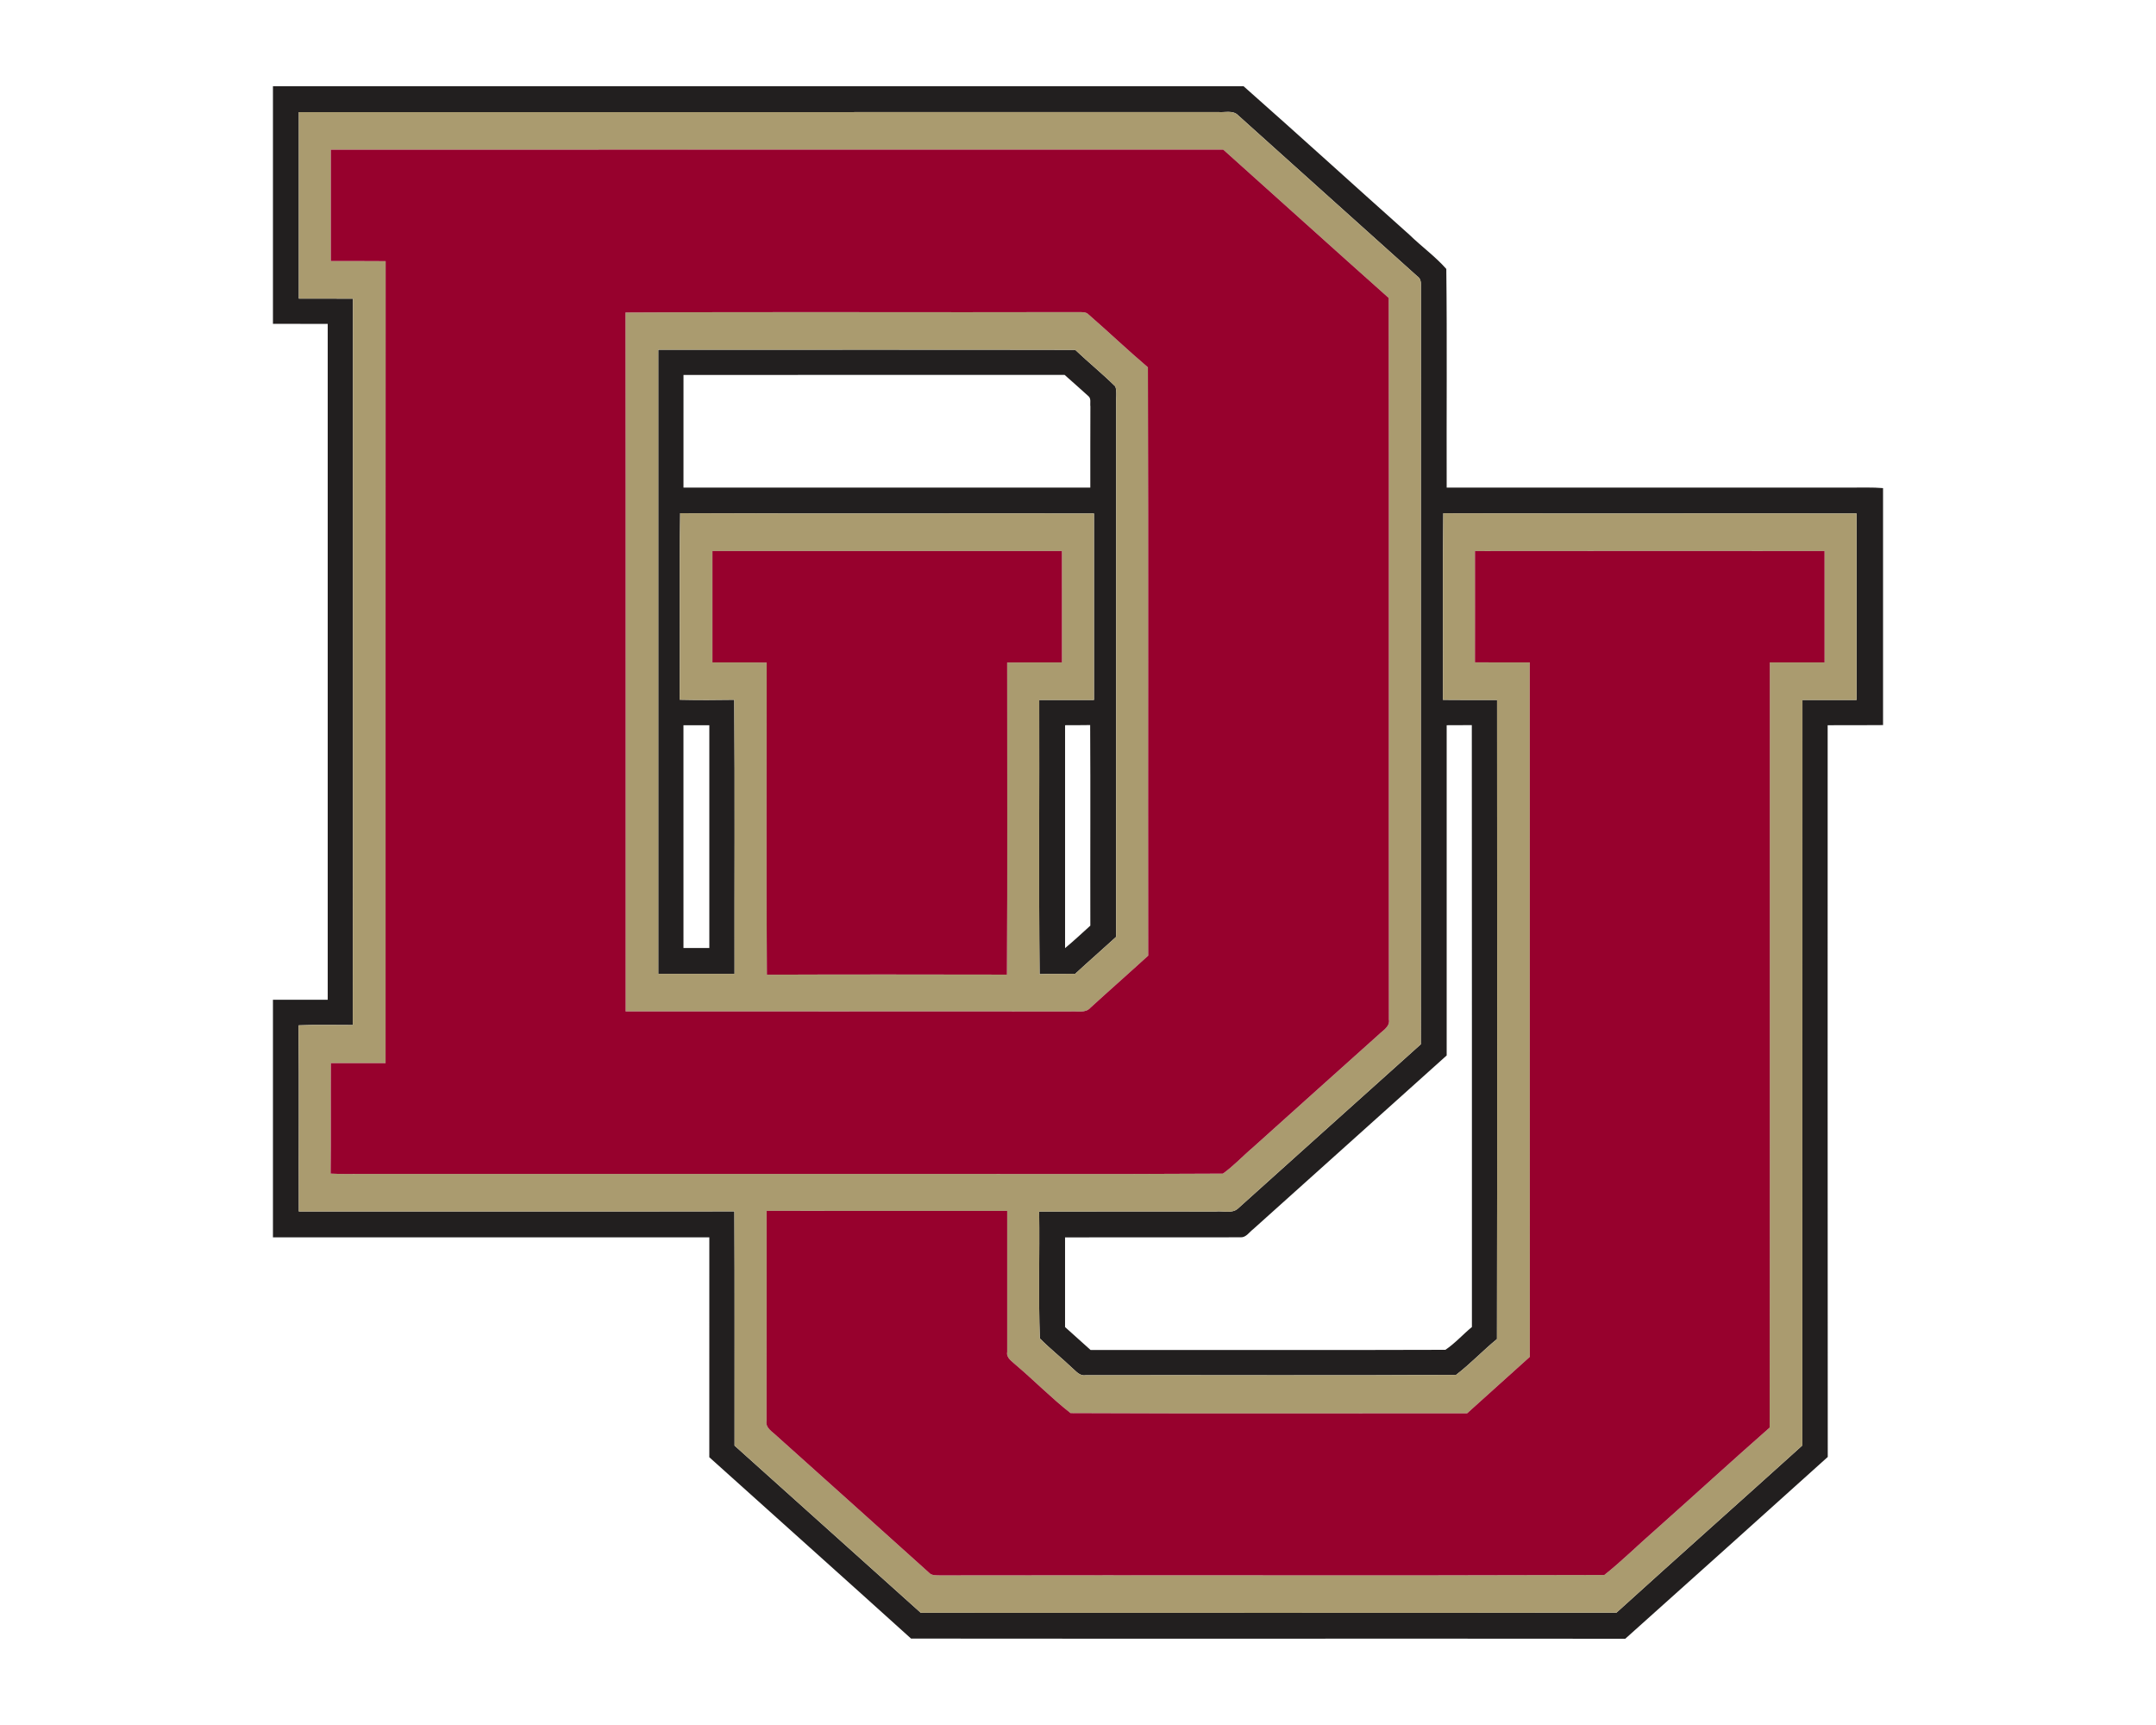 <?xml version="1.0" encoding="UTF-8"?>
<!DOCTYPE svg PUBLIC "-//W3C//DTD SVG 1.1//EN" "http://www.w3.org/Graphics/SVG/1.1/DTD/svg11.dtd">
<!-- Creator: CorelDRAW -->
<svg xmlns="http://www.w3.org/2000/svg" xml:space="preserve" width="2000px" height="1600px" version="1.1" style="shape-rendering:geometricPrecision; text-rendering:geometricPrecision; image-rendering:optimizeQuality; fill-rule:evenodd; clip-rule:evenodd"
viewBox="0 0 2000 1600"
 xmlns:xlink="http://www.w3.org/1999/xlink">
 <defs>
  <style type="text/css">
   <![CDATA[
    .fil0 {fill:#221F1F;fill-rule:nonzero}
    .fil2 {fill:#97012D;fill-rule:nonzero}
    .fil1 {fill:#AA9B6F;fill-rule:nonzero}
   ]]>
  </style>
 </defs>
 <g id="Capa_x0020_1">
  <g id="Denver_x0020_Pioneers.cdr">
   <path class="fil0" d="M610.64 324.37c128.92,0.06 257.84,-0.16 386.76,0.11 12.19,11.56 25.3,22.17 37.25,33.98 1.71,5.12 0.45,10.85 0.79,16.22 -0.11,164.75 0.03,329.53 -0.06,494.28 -12.59,11.55 -25.49,22.72 -38.03,34.32 -11.01,0.05 -21.99,-0.11 -32.98,0.26 -0.82,-84.76 -0.11,-169.53 -0.34,-254.31 16.92,-0.02 33.85,0.03 50.79,-0.02 0.05,-57.64 0.02,-115.31 0,-172.95 -127.96,-0.18 -255.92,0.3 -383.86,-0.25 -0.89,57.67 0,115.33 -0.46,173 16.88,0.39 33.76,0.29 50.64,0.04 0.64,84.75 0.11,169.51 0.25,254.23 -23.59,0.05 -47.19,0.05 -70.75,0 -0.05,-192.95 -0.05,-385.93 0,-578.91zm-357.44 -244.37l900.41 0c51.59,45.58 102.49,91.97 153.88,137.8 11.12,10.81 23.98,20.1 34.17,31.66 0.79,67.58 0.11,135.2 0.34,202.8 125.04,0 250.05,0 375.07,0 9.91,0.07 19.84,-0.37 29.73,0.48l0 219.81c-17.13,0.21 -34.26,0.05 -51.38,0.12 0.04,226.23 -0.12,452.46 0.09,678.7 -62.51,56.34 -125.16,112.52 -187.84,168.63 -220.85,-0.23 -441.69,0.09 -662.53,-0.16 -62.24,-56.23 -124.81,-112.09 -187.16,-168.2 0.04,-67.99 0,-135.98 0.02,-203.97 -134.95,0 -269.87,0 -404.8,0l0 -220.38c16.94,0 33.87,0 50.81,0 0,-208.97 0,-417.94 0,-626.88 -16.94,-0.05 -33.87,-0.02 -50.81,-0.02l0 -220.39zm24 24l0 0c-0.02,57.67 -0.04,115.31 0,172.95 16.76,0.07 33.5,-0.04 50.25,0.07 -0.17,224.59 0.22,449.18 -0.19,673.75 -16.76,0.04 -33.55,-0.46 -50.29,0.27 0.51,57.55 0.05,115.1 0.23,172.65 134.68,-0.07 269.38,0.14 404.05,-0.11 0.37,72.44 0.07,144.88 0.16,217.3 57.6,51.64 115.13,103.37 172.72,155.03 215.14,0 430.25,0.23 645.38,-0.12 57.26,-51.93 115.08,-103.27 172.45,-155.11 0.11,-230.48 -0.02,-460.96 0.07,-691.45 16.72,-0.02 33.46,0.03 50.2,-0.02 0.02,-57.66 0.02,-115.31 0,-172.95 -127.78,-0.18 -255.58,0.23 -383.36,-0.2 -0.71,57.68 -0.05,115.37 -0.34,173.06 16.74,0.23 33.48,0.07 50.22,0.09 0.04,197.6 0.25,395.19 -0.09,592.81 -13.02,10.64 -24.65,23.02 -37.98,33.25 -114.58,0.73 -229.23,0.05 -343.81,0.32 -5.45,0.84 -8.83,-3.95 -12.53,-7.01 -9.71,-9.27 -20.33,-17.61 -29.76,-27.18 -1.35,-39.12 -0.09,-78.42 -0.62,-117.64 54.63,-0.16 109.24,-0.04 163.84,-0.04 6.72,-0.78 14.98,2.21 20.51,-2.72 56.5,-50.86 113.14,-101.61 169.71,-152.4 0.02,-234.57 -0.07,-469.14 0.04,-703.7 0.19,-3.32 -0.29,-6.74 -3.31,-8.66 -55.33,-49.76 -110.83,-99.41 -166.12,-149.22 -4.82,-5.07 -12.31,-2.51 -18.45,-3.09 -284.34,0.12 -568.65,0 -852.98,0.07zm1064.8 568.67l0 0c0.02,102.11 0,204.21 0,306.3 -59.91,53.69 -119.76,107.41 -179.55,161.19 -3.66,2.79 -6.58,7.81 -11.74,7.49 -54.24,0.12 -108.48,-0.07 -162.72,0.07 0.02,27.72 0.04,55.45 0,83.18 7.9,7.1 15.78,14.2 23.7,21.28 109.69,-0.16 219.43,0.21 329.12,-0.18 8.98,-6.01 16.24,-14.3 24.6,-21.15 -0.07,-186.08 0.11,-372.19 -0.09,-558.27 -7.79,0.06 -15.56,0.06 -23.32,0.09zm-707.96 -324.9l0 0c-0.02,34.83 -0.02,69.66 -0.02,104.49 125.79,0 251.61,0 377.4,0 0.02,-25.08 -0.07,-50.15 0.07,-75.23 -0.48,-3.2 1,-7.47 -2.01,-9.75 -7.22,-6.6 -14.6,-13 -21.88,-19.53 -117.84,0.05 -235.71,0.02 -353.56,0.02zm-0.04 324.92l0 0c0.04,68.88 0.02,137.76 0.02,206.64 7.99,0 15.99,0 23.98,0 0,-68.88 0,-137.78 0,-206.66 -7.99,-0.05 -15.99,-0.05 -24,0.02zm354.01 -0.02l0 0c0,68.9 0,137.82 0,206.73 8.06,-6.65 15.69,-13.84 23.43,-20.83 -0.16,-62.01 0.21,-124.03 -0.16,-186.04 -7.76,0.14 -15.53,0.11 -23.27,0.14z"/>
   <path class="fil1" d="M580.24 289.86c139.93,-0.78 279.85,0 419.78,-0.39 3.36,0.16 7.24,-0.5 9.8,2.26 18.52,16.1 36.31,33.07 55.02,48.97 0.59,181.9 0.04,363.78 0.29,545.68 -17.74,16.22 -35.81,32.07 -53.55,48.28 -4.64,5.37 -12.24,3.04 -18.41,3.52 -137.6,-0.14 -275.2,-0.02 -412.79,-0.07 -0.12,-216.09 0.15,-432.18 -0.14,-648.25zm-303.04 -185.86c284.33,-0.07 568.64,0.05 852.98,-0.07 6.14,0.58 13.63,-1.98 18.45,3.09 55.29,49.81 110.79,99.46 166.12,149.22 3.02,1.92 3.5,5.34 3.31,8.66 -0.11,234.56 -0.02,469.13 -0.04,703.7 -56.57,50.79 -113.21,101.54 -169.71,152.4 -5.53,4.93 -13.79,1.94 -20.51,2.72 -54.6,0 -109.21,-0.12 -163.84,0.04 0.53,39.22 -0.73,78.52 0.62,117.64 9.43,9.57 20.05,17.91 29.76,27.18 3.7,3.06 7.08,7.85 12.53,7.01 114.58,-0.27 229.23,0.41 343.81,-0.32 13.33,-10.23 24.96,-22.61 37.98,-33.25 0.34,-197.62 0.13,-395.21 0.09,-592.81 -16.74,-0.02 -33.48,0.14 -50.22,-0.09 0.29,-57.69 -0.37,-115.38 0.34,-173.06 127.78,0.43 255.58,0.02 383.36,0.2 0.02,57.64 0.02,115.29 0,172.95 -16.74,0.05 -33.48,0 -50.2,0.02 -0.09,230.49 0.04,460.97 -0.07,691.45 -57.37,51.84 -115.19,103.18 -172.45,155.11 -215.13,0.35 -430.24,0.12 -645.38,0.12 -57.59,-51.66 -115.12,-103.39 -172.72,-155.03 -0.09,-72.42 0.21,-144.86 -0.16,-217.3 -134.67,0.25 -269.37,0.04 -404.05,0.11 -0.18,-57.55 0.28,-115.1 -0.23,-172.65 16.74,-0.73 33.53,-0.23 50.29,-0.27 0.41,-224.57 0.02,-449.16 0.19,-673.75 -16.75,-0.11 -33.49,0 -50.25,-0.07 -0.04,-57.64 -0.02,-115.28 0,-172.95zm29.69 34.81l0 0c-0.05,34.46 -0.05,68.9 0,103.34 16.95,0.04 33.89,-0.09 50.84,0.09 -0.14,247.93 -0.02,495.88 -0.07,743.83 -16.92,0.03 -33.82,0 -50.75,0.03 -0.2,34.16 0.21,68.3 -0.22,102.47 8.83,0.41 17.69,0.36 26.56,0.3 152.96,0.02 305.93,0 458.92,0 114.08,-0.21 228.18,0.43 342.23,-0.3 10.05,-7.1 18.43,-16.33 27.84,-24.25 38.87,-34.86 77.65,-69.82 116.59,-104.6 4.04,-4.02 10.78,-7.45 9.57,-14.19 -0.21,-223.05 0.11,-446.11 -0.16,-669.15 -51.34,-45.67 -102.29,-91.78 -153.5,-137.6 -275.95,0.05 -551.9,-0.02 -827.85,0.03zm1061.35 372.32l0 0c0,34.4 0.07,68.82 -0.02,103.21 16.94,0.14 33.89,0.02 50.83,0.07 0.1,214.7 -0.07,429.42 0.07,644.12 -19.3,17.54 -38.87,34.83 -58.19,52.39 -122.62,-0.07 -245.28,0.37 -367.87,-0.23 -17.68,-13.88 -33.62,-30.12 -50.79,-44.69 -3.45,-3.38 -9,-6.33 -7.95,-12.02 0.04,-43.62 0.07,-87.24 0,-130.83 -74.39,-0.07 -148.79,-0.03 -223.18,-0.03 -0.11,64.91 0.05,129.81 -0.09,194.7 -1.21,6.8 5.64,10.23 9.71,14.29 46.98,42.05 93.89,84.21 140.77,126.37 2.61,3.1 6.81,2.6 10.46,2.74 205.41,-0.39 410.88,0.34 616.26,-0.37 16.35,-12.99 31.27,-27.86 47.07,-41.59 35.51,-31.6 70.57,-63.69 106.27,-95.09 0.38,-236.58 0.04,-473.16 0.16,-709.76 16.94,-0.02 33.86,0.02 50.81,-0.02 0.02,-34.44 0.02,-68.86 -0.02,-103.3 -108.09,-0.02 -216.19,-0.12 -324.3,0.04zm-757.6 -186.76l0 0c-0.05,192.98 -0.05,385.96 0,578.91 23.56,0.05 47.16,0.05 70.75,0 -0.14,-84.72 0.39,-169.48 -0.25,-254.23 -16.88,0.25 -33.76,0.35 -50.64,-0.04 0.46,-57.67 -0.43,-115.33 0.46,-173 127.94,0.55 255.9,0.07 383.86,0.25 0.02,57.64 0.05,115.31 0,172.95 -16.94,0.05 -33.87,0 -50.79,0.02 0.23,84.78 -0.48,169.55 0.34,254.31 10.99,-0.37 21.97,-0.21 32.98,-0.26 12.54,-11.6 25.44,-22.77 38.03,-34.32 0.09,-164.75 -0.05,-329.53 0.06,-494.28 -0.34,-5.37 0.92,-11.1 -0.79,-16.22 -11.95,-11.81 -25.06,-22.42 -37.25,-33.98 -128.92,-0.27 -257.84,-0.05 -386.76,-0.11zm50.24 186.7l0 0c-0.05,34.44 -0.05,68.9 0,103.34 16.79,0.09 33.55,-0.21 50.33,0.18 -0.04,96.49 -0.45,192.98 0.19,289.47 74.24,-0.32 148.47,-0.2 222.69,-0.07 0.57,-96.49 0.16,-193 0.21,-289.49 16.94,-0.21 33.89,-0.05 50.83,-0.09 0.02,-34.44 0.05,-68.9 -0.02,-103.34 -108.07,-0.03 -216.14,-0.03 -324.23,0z"/>
   <path class="fil2" d="M306.89 138.81c275.95,-0.05 551.9,0.02 827.85,-0.03 51.21,45.82 102.16,91.93 153.5,137.6 0.27,223.04 -0.05,446.1 0.16,669.15 1.21,6.74 -5.53,10.17 -9.57,14.19 -38.94,34.78 -77.72,69.74 -116.59,104.6 -9.41,7.92 -17.79,17.15 -27.84,24.25 -114.05,0.73 -228.15,0.09 -342.23,0.3 -152.99,0 -305.96,0.02 -458.92,0 -8.87,0.06 -17.73,0.11 -26.56,-0.3 0.43,-34.17 0.02,-68.31 0.22,-102.47 16.93,-0.03 33.83,0 50.75,-0.03 0.05,-247.95 -0.07,-495.9 0.07,-743.83 -16.95,-0.18 -33.89,-0.05 -50.84,-0.09 -0.05,-34.44 -0.05,-68.88 0,-103.34zm1061.35 372.32c108.11,-0.16 216.21,-0.06 324.3,-0.04 0.04,34.44 0.04,68.86 0.02,103.3 -16.95,0.04 -33.87,0 -50.81,0.02 -0.12,236.6 0.22,473.18 -0.16,709.76 -35.7,31.4 -70.76,63.49 -106.27,95.09 -15.8,13.73 -30.72,28.6 -47.07,41.59 -205.38,0.71 -410.85,-0.02 -616.26,0.37 -3.65,-0.14 -7.85,0.36 -10.46,-2.74 -46.88,-42.16 -93.79,-84.32 -140.77,-126.37 -4.07,-4.06 -10.92,-7.49 -9.71,-14.29 0.14,-64.89 -0.02,-129.79 0.09,-194.7 74.39,0 148.79,-0.04 223.18,0.03 0.07,43.59 0.04,87.21 0,130.83 -1.05,5.69 4.5,8.64 7.95,12.02 17.17,14.57 33.11,30.81 50.79,44.69 122.59,0.6 245.25,0.16 367.87,0.23 19.32,-17.56 38.89,-34.85 58.19,-52.39 -0.14,-214.7 0.03,-429.42 -0.07,-644.12 -16.94,-0.05 -33.89,0.07 -50.83,-0.07 0.09,-34.39 0.02,-68.81 0.02,-103.21zm-707.36 -0.06c108.09,-0.03 216.16,-0.03 324.23,0 0.07,34.44 0.04,68.9 0.02,103.34 -16.94,0.04 -33.89,-0.12 -50.83,0.09 -0.05,96.49 0.36,193 -0.21,289.49 -74.22,-0.13 -148.45,-0.25 -222.69,0.07 -0.64,-96.49 -0.23,-192.98 -0.19,-289.47 -16.78,-0.39 -33.54,-0.09 -50.33,-0.18 -0.05,-34.44 -0.05,-68.9 0,-103.34zm-80.64 -221.21l0 0c0.29,216.07 0.02,432.16 0.14,648.25 137.59,0.05 275.19,-0.07 412.79,0.07 6.17,-0.48 13.77,1.85 18.41,-3.52 17.74,-16.21 35.81,-32.06 53.55,-48.28 -0.25,-181.9 0.3,-363.78 -0.29,-545.68 -18.71,-15.9 -36.5,-32.87 -55.02,-48.97 -2.56,-2.76 -6.44,-2.1 -9.8,-2.26 -139.93,0.39 -279.85,-0.39 -419.78,0.39z"/>
  </g>
 </g>
</svg>
